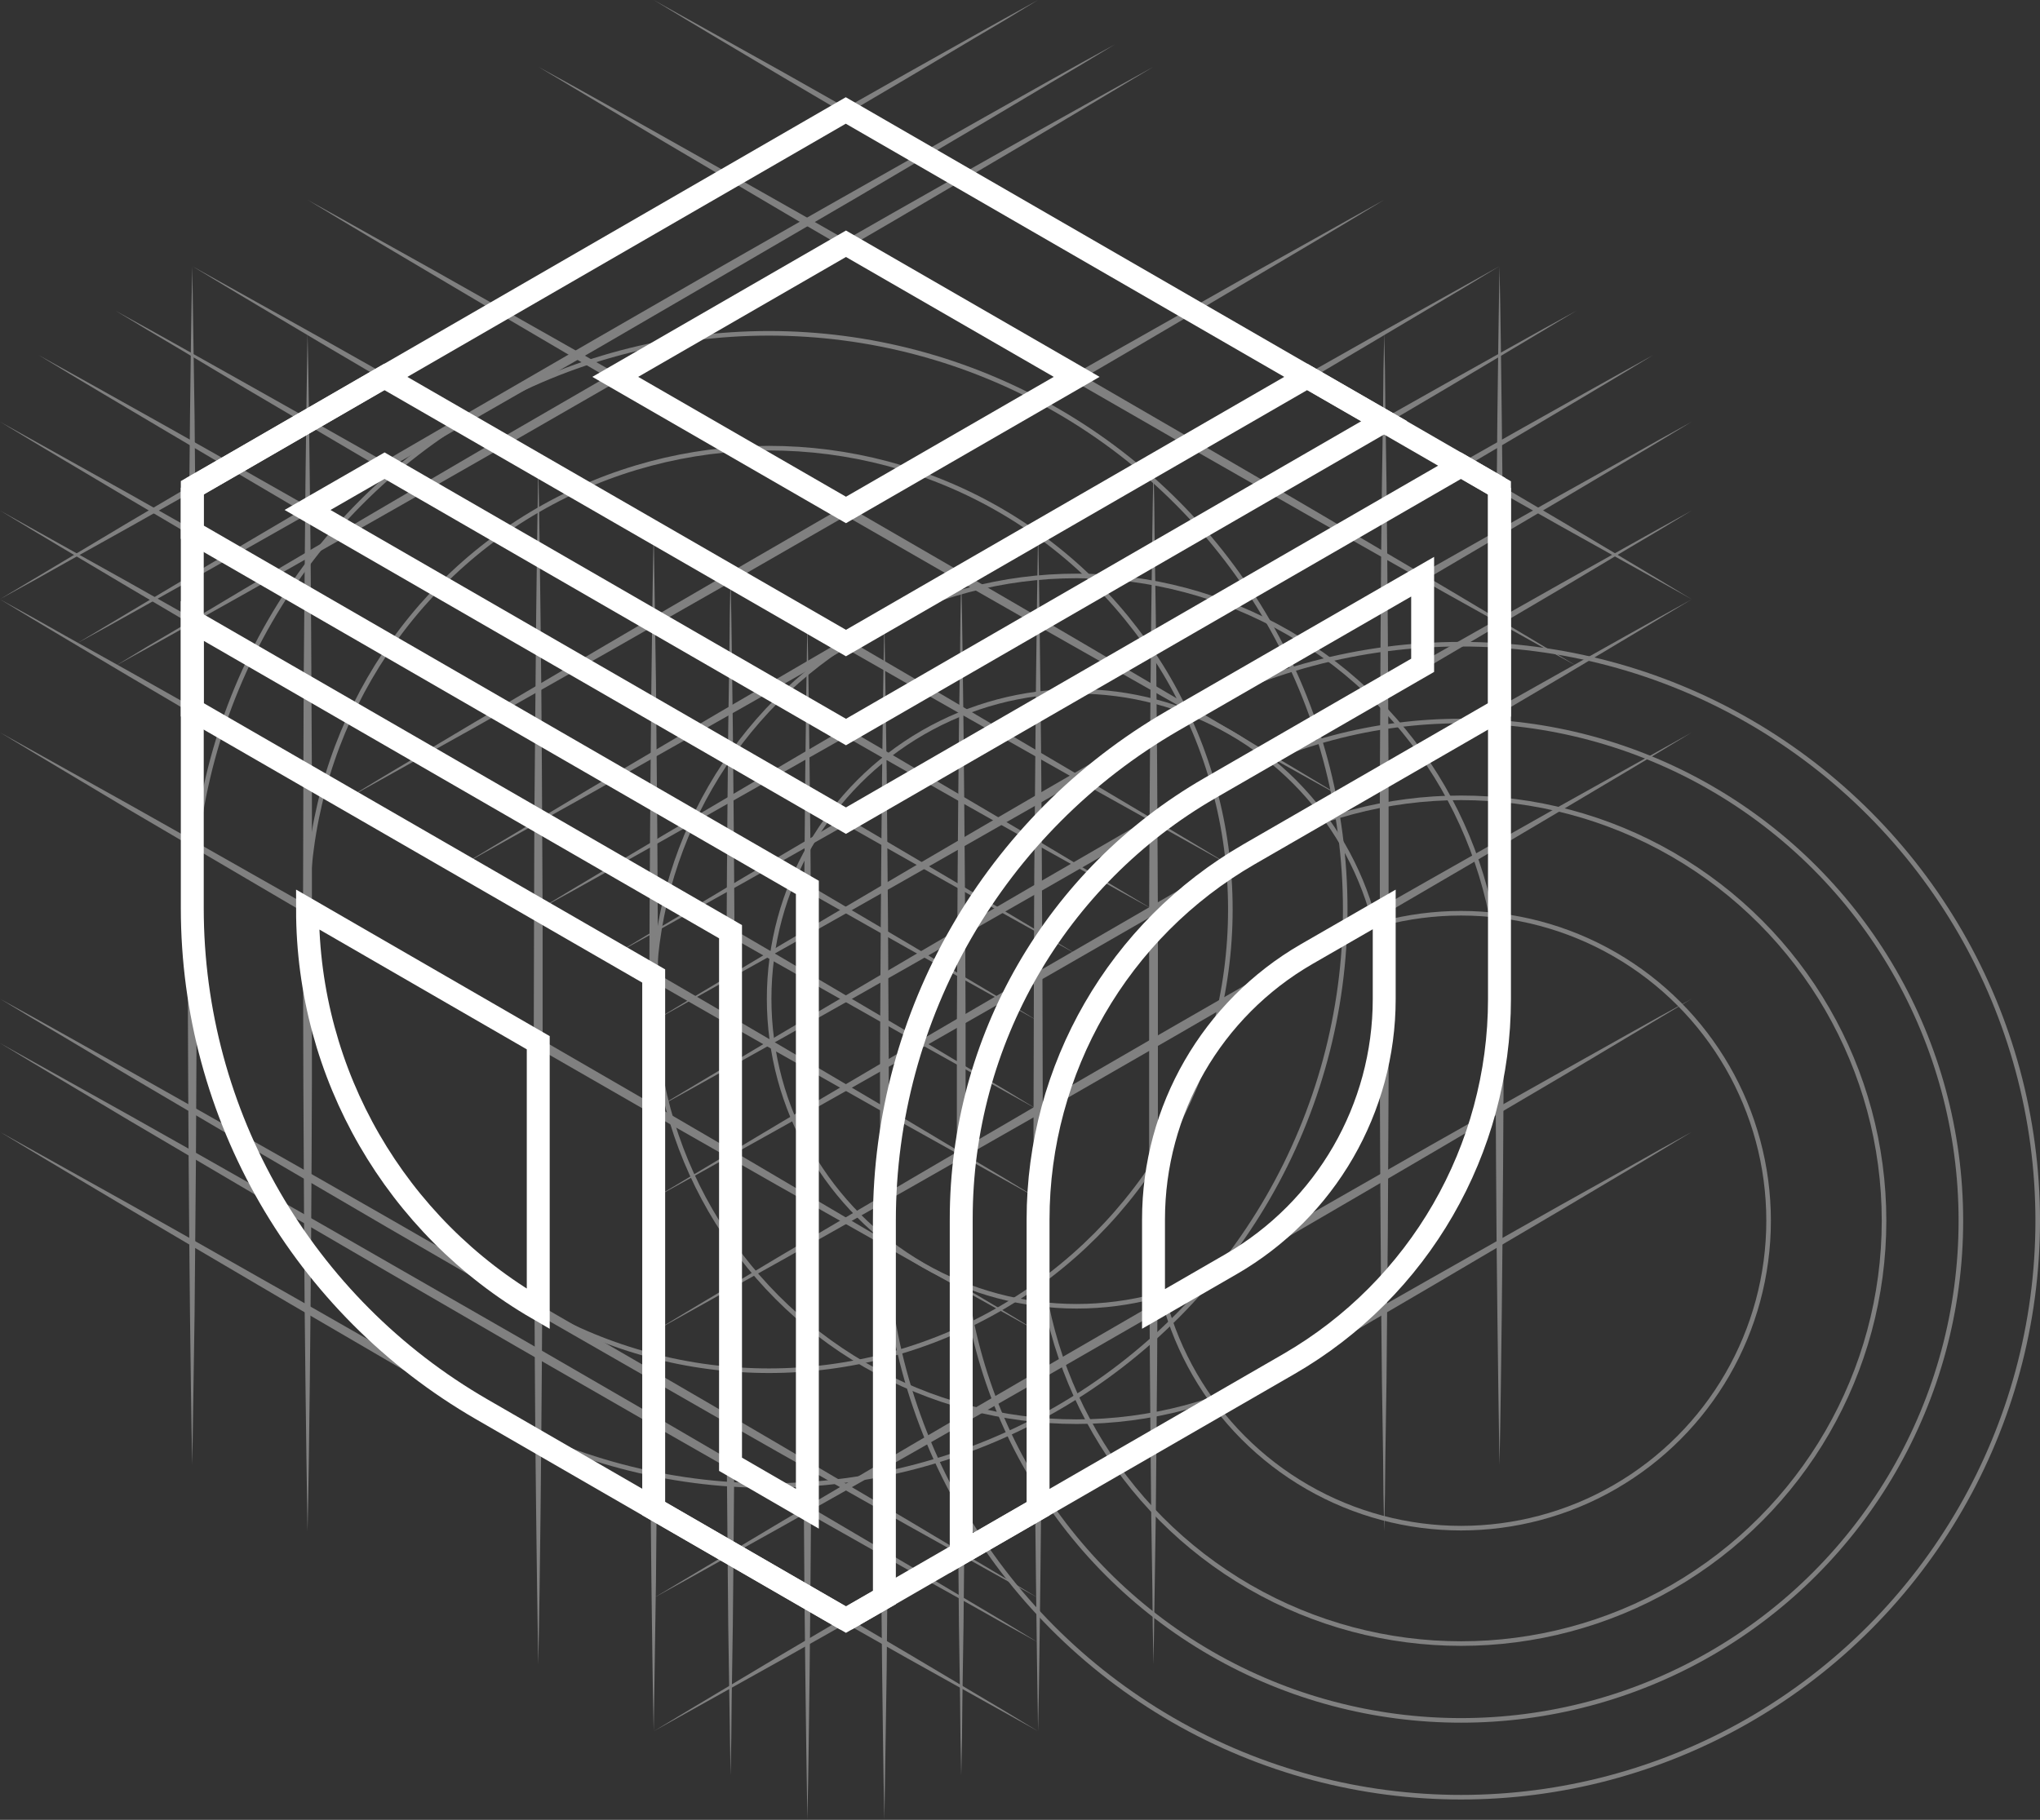<?xml version="1.0" encoding="utf-8"?>
<!-- Generator: Adobe Illustrator 25.0.0, SVG Export Plug-In . SVG Version: 6.00 Build 0)  -->
<svg version="1.1" id="Layer_1" xmlns="http://www.w3.org/2000/svg" xmlns:xlink="http://www.w3.org/1999/xlink" x="0px" y="0px"
	 viewBox="0 0 1072.6 957.1" style="enable-background:new 0 0 1072.6 957.1;" xml:space="preserve">
<rect x="0" y="0" width="1072.6" height="957.1" fill="#333333" stroke="none"/>
<style type="text/css">
	.st0{fill:#808080;}
	.st1{fill:none;stroke:#808080;stroke-width:2.41;stroke-miterlimit:10;}
	.st2{fill:none;stroke:#FFFFFF;stroke-width:12.05;stroke-miterlimit:10;}
</style>
<g id="Lines_30">
	<path class="st0" d="M545.8,0L529,10.2l-16.9,10l-33.9,20.2l-67.9,40c-22.6,13.3-45.3,26.5-68,39.7l-68.2,39.6l-68.3,39.2
		L137.4,238c-22.8,13-45.7,25.9-68.6,38.8L34.4,296l-17.1,9.6L0,315.1L16.9,305l16.9-10.1l33.8-20.2l67.9-40l68.1-39.7l68.1-39.5
		l68.3-39.3c22.8-13,45.6-26.1,68.5-39L477,38.4l34.4-19.3l17.2-9.6L545.8,0z"/>
	<path class="st0" d="M586.3,23.3l-16.9,10.2l-16.9,10l-33.9,20.2l-67.8,40l-68.1,39.7L314.6,183l-68.3,39.2l-68.5,39.1l-68.5,38.8
		l-34.4,19.2l-17.2,9.6l-17.3,9.5l16.9-10.1l16.9-10.1l33.9-20.2l67.9-40c22.6-13.3,45.3-26.6,68-39.7l68.2-39.5l68.2-39.3
		c22.9-13,45.6-26.1,68.5-39s45.7-25.9,68.6-38.8l34.3-19.3l17.2-9.6L586.3,23.3z"/>
	<path class="st0" d="M606.5,35.1l-16.9,10.1l-16.9,10.1l-33.8,20.2l-67.9,40l-68.1,39.7l-68.1,39.5L266.5,234
		c-22.8,13-45.6,26.1-68.4,39l-68.6,38.8l-34.4,19.3l-17.2,9.6l-17.2,9.5L77.5,340l17-10l33.8-20.2l67.9-40l68-39.8l68.2-39.5
		l68.3-39.2l68.4-39.1c22.8-13,45.7-25.9,68.6-38.8l34.4-19.2l17.2-9.6L606.5,35.1z"/>
	<path class="st0" d="M788.4,140l-16.8,10.2l-17,10.1l-33.8,20.1c-22.6,13.4-45.2,26.8-67.9,40l-68,39.8l-68.2,39.5L448.4,339
		c-22.8,13-45.5,26.1-68.4,39s-45.7,25.9-68.6,38.8L277,436l-17.2,9.6l-17.2,9.6l16.9-10.2l16.9-10.1l33.8-20.2l67.9-40l68.1-39.7
		l68.1-39.5l68.3-39.3l68.4-39l68.6-38.8l34.4-19.2l17.2-9.6L788.4,140z"/>
	<path class="st0" d="M727.8,105.1l-16.9,10.2L694,125.4l-33.9,20.1c-22.6,13.4-45.2,26.8-67.8,40l-68.1,39.8l-68.1,39.5l-68.3,39.3
		l-68.4,39l-68.6,38.8l-34.4,19.2l-17.2,9.6l-17.2,9.6l16.8-10.2l16.9-10.1l33.9-20.2l67.9-40c22.6-13.3,45.3-26.5,68-39.7
		l68.2-39.5l68.3-39.3c22.8-13,45.5-26.1,68.4-39s45.7-25.9,68.6-38.8l34.4-19.2l17.1-9.6L727.8,105.1z"/>
	<path class="st0" d="M828.9,163.4L812,173.5l-16.9,10.1l-33.9,20.2l-67.8,40l-68.1,39.7L557.2,323l-68.3,39.3
		c-22.8,13-45.6,26.1-68.5,39l-68.5,38.8l-34.4,19.3l-17.2,9.6l-17.3,9.5l16.9-10.2l16.9-10.1l33.9-20.1l67.9-40l68-39.8l68.1-39.5
		l68.3-39.2l68.5-39.1c22.8-13,45.7-25.9,68.6-38.8l34.3-19.2l17.2-9.6L828.9,163.4z"/>
	<path class="st0" d="M869.3,186.7l-16.9,10.2L835.5,207l-33.8,20.1l-67.9,40l-68.1,39.8l-68.1,39.5l-68.3,39.2
		c-22.8,13.1-45.6,26.2-68.4,39.1l-68.6,38.8l-34.4,19.2l-17.2,9.6l-17.2,9.5l16.8-10.1l17-10.1l33.8-20.2l67.9-40
		c22.6-13.3,45.3-26.5,68-39.7l68.2-39.5l68.3-39.3c22.8-13,45.5-26.1,68.4-39s45.7-25.9,68.6-38.8l34.4-19.3l17.2-9.6L869.3,186.7z
		"/>
	<path class="st0" d="M889.5,221.8L872.6,232l-16.9,10.1l-33.8,20.1l-67.9,40L686,342l-68.2,39.5l-68.3,39.3l-68.4,39
		c-22.8,13-45.7,25.9-68.6,38.8l-34.4,19.2l-17.2,9.6l-17.2,9.6l16.9-10.2l16.9-10.1l33.8-20.2l67.9-40c22.6-13.3,45.4-26.5,68-39.7
		l68.2-39.5l68.3-39.3c22.8-13,45.6-26.1,68.4-39s45.7-25.9,68.6-38.8l34.4-19.2l17.2-9.7L889.5,221.8z"/>
	<path class="st0" d="M889.5,268.5l-16.9,10.2l-16.9,10l-33.8,20.2l-67.9,40c-22.6,13.3-45.4,26.5-68,39.7l-68.2,39.6l-68.3,39.2
		l-68.4,39.1c-22.8,13-45.7,25.9-68.6,38.8l-34.4,19.2l-17.2,9.6l-17.2,9.5l16.9-10.1l16.9-10.1l33.8-20.2l67.9-40
		c22.6-13.3,45.4-26.5,68-39.7l68.2-39.5l68.3-39.3c22.8-13,45.6-26.1,68.4-39s45.7-25.9,68.6-38.8l34.4-19.3l17.2-9.6L889.5,268.5z
		"/>
	<path class="st0" d="M889.5,315.2l-16.9,10.1l-16.9,10.1l-33.8,20.2l-67.9,40c-22.6,13.3-45.4,26.5-68,39.7l-68.2,39.5l-68.3,39.3
		l-68.4,39.1c-22.8,13-45.7,25.9-68.6,38.8l-34.4,19.2l-17.2,9.6l-17.2,9.5l16.9-10.1l16.9-10.1l33.8-20.2l67.9-40
		c22.6-13.3,45.4-26.5,68-39.7l68.2-39.5l68.3-39.3l68.4-39.1c22.8-12.9,45.7-25.9,68.6-38.7l34.4-19.3l17.2-9.6L889.5,315.2z"/>
	<path class="st0" d="M889.5,385.2l-16.9,10.2l-16.9,10.1l-33.8,20.1c-22.6,13.4-45.2,26.8-67.9,40s-45.4,26.5-68,39.8l-68.2,39.5
		l-68.3,39.3l-68.4,39c-22.8,13-45.7,25.9-68.6,38.8l-34.4,19.2l-17.2,9.6l-17.2,9.6l16.9-10.2l16.9-10.1l33.8-20.2l67.9-40
		c22.6-13.3,45.4-26.4,68-39.7l68.2-39.5l68.3-39.3c22.8-13,45.6-26.1,68.4-39s45.7-25.9,68.6-38.8l34.4-19.2l17.2-9.6L889.5,385.2z
		"/>
	<path class="st0" d="M889.5,525.3l-16.9,10.1l-16.9,10.1l-33.8,20.2l-67.9,40c-22.6,13.3-45.4,26.5-68,39.7l-68.2,39.5l-68.3,39.3
		l-68.4,39.1c-22.8,13-45.7,25.9-68.6,38.8l-34.4,19.2l-17.2,9.6l-17.2,9.5l16.9-10.1l16.9-10.1l33.8-20.2l67.9-40
		c22.6-13.3,45.4-26.5,68-39.7l68.2-39.5l68.3-39.3l68.4-39.1c22.8-12.9,45.7-25.9,68.6-38.7l34.4-19.3l17.2-9.6L889.5,525.3z"/>
	<path class="st0" d="M889.5,595.3l-16.9,10.2l-16.9,10.1l-33.8,20.1l-67.9,40l-68,39.8L617.8,755l-68.3,39.3
		c-22.8,13-45.6,26.1-68.4,39s-45.7,25.9-68.6,38.8l-34.4,19.2l-17.2,9.6l-17.2,9.6l16.9-10.2l16.9-10.1l33.8-20.2l67.9-40
		c22.6-13.3,45.4-26.5,68-39.7l68.2-39.5l68.3-39.3c22.8-13,45.6-26.1,68.4-39s45.7-25.9,68.6-38.8l34.4-19.2l17.2-9.7L889.5,595.3z
		"/>
</g>
<g id="Lines_150">
	<path class="st0" d="M343.7,0l17.2,9.6l17.2,9.6l34.4,19.2c22.9,12.9,45.7,25.9,68.6,38.8l68.4,39l68.3,39.3L686,195
		c22.6,13.3,45.4,26.4,68,39.7l67.9,40l33.8,20.2l16.9,10.1l16.9,10.2l-17.2-9.6l-17.2-9.6l-34.4-19.2
		c-22.9-12.9-45.8-25.9-68.6-38.8c-22.8-12.9-45.6-26-68.4-39l-68.3-39.3l-68.2-39.5c-22.6-13.3-45.4-26.4-68-39.8
		s-45.3-26.6-67.9-40l-33.8-20.1l-16.9-10.1L343.7,0z"/>
	<path class="st0" d="M283,35.1l17.3,9.5l17.2,9.6l34.3,19.3c22.9,12.8,45.8,25.8,68.6,38.7l68.5,39.1l68.3,39.3l68.1,39.5
		c22.7,13.2,45.4,26.4,68,39.7l67.9,40l33.9,20.2l16.9,10.1l16.9,10.1l-17.3-9.5l-17.2-9.6L760,311.9l-68.5-38.8L623,234l-68.3-39.3
		l-68.1-39.5l-68.1-39.7l-67.8-40l-33.9-20.2l-16.9-10.1L283,35.1z"/>
	<path class="st0" d="M161.7,105.1l17.3,9.6l17.1,9.6l34.4,19.2c22.9,12.9,45.8,25.9,68.6,38.8c22.9,12.9,45.6,26,68.4,39l68.3,39.3
		l68.2,39.5c22.7,13.2,45.4,26.4,68,39.7l67.9,40l33.9,20.2l16.9,10.1l16.9,10.2l-17.3-9.6l-17.2-9.6l-34.4-19.2l-68.5-38.8
		c-22.9-12.9-45.7-26-68.5-39l-68.3-39.3l-68.1-39.5l-68.1-39.8c-22.6-13.2-45.2-26.6-67.8-40l-33.9-20.1l-16.9-10.1L161.7,105.1z"
		/>
	<path class="st0" d="M101.1,140l17.2,9.6l17.2,9.6l34.4,19.2c22.9,12.9,45.7,25.8,68.6,38.8l68.4,39l68.3,39.3l68.2,39.5
		c22.6,13.3,45.4,26.4,68,39.8s45.3,26.6,67.9,40l33.8,20.1L630,445l16.9,10.2l-17.2-9.6l-17.2-9.6l-34.4-19.2
		c-22.9-12.9-45.8-25.9-68.6-38.8c-22.8-12.9-45.6-26-68.4-39l-68.3-39.3l-68.2-39.5c-22.6-13.3-45.4-26.4-68-39.8
		s-45.3-26.6-67.9-40l-33.8-20.1L118,150.2L101.1,140z"/>
	<path class="st0" d="M60.7,163.4l17.2,9.5l17.2,9.6l34.4,19.3c22.9,12.8,45.7,25.8,68.6,38.7l68.4,39.1l68.3,39.3l68.1,39.5
		l68.1,39.7l67.9,40l33.8,20.2l16.9,10.1l16.9,10.1l-17.2-9.5l-17.2-9.6l-34.4-19.2c-22.9-12.9-45.8-25.8-68.6-38.8l-68.4-39.1
		L332.4,323l-68.2-39.5c-22.7-13.2-45.3-26.4-68-39.7l-67.9-40l-33.8-20.2l-17-10.1L60.7,163.4z"/>
	<path class="st0" d="M20.2,186.7l17.3,9.6l17.2,9.6L89,225.1c22.9,12.9,45.8,25.8,68.6,38.8c22.9,12.9,45.6,26,68.4,39l68.3,39.3
		l68.2,39.5c22.7,13.3,45.4,26.4,68,39.8s45.3,26.6,67.9,40l33.9,20.1l16.9,10.1l16.9,10.2l-17.3-9.6l-17.2-9.6l-34.4-19.2
		l-68.5-38.8c-22.9-12.9-45.7-26-68.5-39l-68.3-39.3l-68.1-39.5c-22.7-13.3-45.4-26.4-68.1-39.8s-45.2-26.6-67.8-40L54,207
		l-16.9-10.1L20.2,186.7z"/>
	<path class="st0" d="M0,221.8l17.2,9.6l17.2,9.6l34.4,19.2c22.9,12.9,45.8,25.9,68.6,38.8c22.9,12.9,45.6,26,68.4,39l68.3,39.3
		l68.2,39.5c22.7,13.3,45.4,26.4,68,39.8s45.3,26.6,67.9,40l33.8,20.1l17,10.1l16.8,10.2l-17.2-9.6l-17.2-9.6L477,498.6l-68.6-38.8
		l-68.4-39l-68.3-39.3L203.6,342c-22.7-13.3-45.4-26.4-68.1-39.8s-45.3-26.6-67.9-40l-33.8-20.1L16.9,232L0,221.8z"/>
	<path class="st0" d="M0,268.5l17.2,9.6l17.2,9.6l34.4,19.2c22.9,12.9,45.8,25.9,68.6,38.8c22.9,12.9,45.6,26,68.4,39l68.3,39.3
		l68.2,39.5c22.7,13.3,45.4,26.4,68,39.7l67.9,40l33.8,20.2l17,10.1l16.8,10.2l-17.2-9.6l-17.2-9.6L477,545.3l-68.6-38.8
		c-22.8-12.9-45.6-26-68.4-39l-68.3-39.3l-68.1-39.5c-22.7-13.3-45.4-26.4-68.1-39.8s-45.3-26.6-67.9-40l-33.8-20.1l-16.9-10.1
		L0,268.5z"/>
	<path class="st0" d="M0,315.2l17.2,9.5l17.2,9.7l34.4,19.2c22.9,12.9,45.8,25.8,68.6,38.8c22.9,12.9,45.6,26,68.4,39l68.3,39.3
		l68.2,39.5c22.7,13.2,45.4,26.4,68,39.7l67.9,40l33.8,20.2l17,10.1l16.8,10.2l-17.2-9.6l-17.2-9.6L477,592l-68.6-38.8
		c-22.8-12.9-45.6-26-68.4-39.1l-68.3-39.2l-68.1-39.5l-68.1-39.8l-67.9-40l-33.8-20.1l-16.9-10.1L0,315.2z"/>
	<path class="st0" d="M0,385.2l17.2,9.6l17.2,9.6l34.4,19.2c22.9,12.9,45.8,25.8,68.6,38.8c22.9,12.9,45.6,26,68.4,39l68.3,39.3
		l68.2,39.5c22.7,13.3,45.4,26.4,68,39.8s45.3,26.6,67.9,40l33.8,20.1l17,10.1l16.8,10.2l-17.2-9.6l-17.2-9.6L477,662l-68.6-38.8
		l-68.4-39l-68.3-39.3l-68.1-39.5c-22.7-13.3-45.4-26.4-68.1-39.8l-67.9-39.9l-33.8-20.2l-16.9-10.1L0,385.2z"/>
	<path class="st0" d="M0,525.3l17.2,9.5l17.2,9.6l34.4,19.3c22.9,12.9,45.8,25.8,68.6,38.8c22.9,12.9,45.6,26,68.4,39l68.3,39.3
		l68.2,39.5c22.7,13.2,45.4,26.4,68,39.7l67.9,40l33.8,20.2l17,10.1l16.8,10.1l-17.2-9.5l-17.2-9.6L477,802.1l-68.6-38.8
		c-22.8-12.9-45.6-26-68.4-39.1L271.7,685l-68.1-39.5l-68.1-39.8l-67.9-40l-33.8-20.2l-16.9-10L0,525.3z"/>
	<path class="st0" d="M0,548.6l17.2,9.6l17.2,9.6L68.8,587c22.9,12.9,45.8,25.8,68.6,38.8c22.9,12.9,45.6,26,68.4,39.1l68.3,39.2
		l68.2,39.5c22.7,13.3,45.4,26.4,68,39.8s45.3,26.6,67.9,40l33.8,20.1l17,10.1l16.8,10.2l-17.2-9.5l-17.2-9.7L477,825.4l-68.6-38.8
		c-22.8-12.9-45.6-26-68.4-39l-68.3-39.3l-68.1-39.5l-68.1-39.7l-67.9-40l-33.8-20.2l-16.9-10.1L0,548.6z"/>
	<path class="st0" d="M0,595.3l17.2,9.6l17.2,9.6l34.4,19.2c22.9,12.9,45.8,25.8,68.6,38.8c22.9,12.9,45.6,26,68.4,39l68.3,39.3
		l68.2,39.5c22.7,13.3,45.4,26.4,68,39.8s45.3,26.6,67.9,40l33.8,20.1l17,10.1l16.8,10.2l-17.2-9.6l-17.2-9.6L477,872.1l-68.6-38.8
		c-22.8-12.9-45.6-26-68.4-39L271.7,755l-68.1-39.5c-22.7-13.3-45.4-26.4-68.1-39.8s-45.3-26.6-67.9-40l-33.8-20.1l-16.9-10.1
		L0,595.3z"/>
</g>
<g id="Vertical_Lines">
	<path class="st0" d="M465,957.1l-0.4-19.7l-0.3-19.7l-0.5-39.4c-0.3-26.2-0.5-52.5-0.7-78.8c-0.2-26.2-0.3-52.5-0.4-78.7V563.2
		c0.1-26.3,0.2-52.5,0.4-78.8s0.4-52.5,0.7-78.8l0.5-39.4l0.3-19.7l0.4-19.7l0.3,19.7l0.3,19.7l0.6,39.4c0.2,26.3,0.5,52.5,0.7,78.8
		s0.2,52.5,0.4,78.8v157.6c-0.2,26.2-0.2,52.5-0.4,78.7s-0.5,52.6-0.7,78.8l-0.6,39.4l-0.3,19.7L465,957.1z"/>
	<path class="st0" d="M505.4,933.8l-0.4-19.7l-0.2-19.7l-0.6-39.4c-0.2-26.3-0.5-52.5-0.7-78.8s-0.2-52.5-0.4-78.8V539.8
		c0.2-26.2,0.2-52.5,0.4-78.7s0.4-52.6,0.7-78.8l0.6-39.4l0.2-19.7l0.4-19.7l0.4,19.7l0.3,19.7l0.5,39.4c0.3,26.2,0.5,52.5,0.7,78.8
		c0.2,26.2,0.3,52.5,0.4,78.7v157.6c-0.1,26.3-0.2,52.5-0.4,78.8s-0.4,52.5-0.7,78.8l-0.6,39.4l-0.2,19.7L505.4,933.8z"/>
	<path class="st0" d="M545.8,910.4l-0.3-19.7l-0.3-19.7l-0.5-39.4c-0.3-26.2-0.6-52.5-0.7-78.7s-0.3-52.6-0.4-78.8l-0.2-78.8
		l0.2-78.8c0.1-26.3,0.1-52.5,0.4-78.8s0.4-52.5,0.7-78.8l0.5-39.4l0.3-19.7l0.3-19.7l0.4,19.7l0.3,19.7l0.5,39.4
		c0.3,26.3,0.6,52.6,0.7,78.8s0.3,52.5,0.4,78.8l0.2,78.8l-0.2,78.8c-0.1,26.2-0.2,52.5-0.4,78.8c-0.1,26.2-0.4,52.5-0.7,78.7
		l-0.5,39.4l-0.3,19.7L545.8,910.4z"/>
	<path class="st0" d="M606.5,875.4l-0.4-19.7l-0.2-19.7l-0.6-39.4c-0.3-26.2-0.5-52.5-0.7-78.8c-0.2-26.2-0.3-52.5-0.4-78.7V481.5
		c0.1-26.3,0.2-52.5,0.4-78.8s0.4-52.5,0.7-78.8l0.5-39.4l0.3-19.7l0.4-19.7l0.4,19.7l0.2,19.7l0.6,39.4c0.2,26.3,0.5,52.5,0.7,78.8
		s0.2,52.5,0.4,78.8v157.6c-0.2,26.2-0.2,52.5-0.4,78.7s-0.5,52.6-0.7,78.8l-0.6,39.4l-0.3,19.7L606.5,875.4z"/>
	<path class="st0" d="M727.8,805.4l-0.4-19.7l-0.2-19.7l-0.6-39.4c-0.3-26.3-0.5-52.5-0.7-78.8s-0.3-52.5-0.4-78.8V411.5
		c0.1-26.3,0.3-52.6,0.4-78.8c0.1-26.2,0.4-52.5,0.7-78.8l0.6-39.4l0.2-19.7l0.4-19.7l0.4,19.7l0.2,19.7l0.6,39.4
		c0.3,26.2,0.5,52.5,0.7,78.8c0.2,26.2,0.2,52.5,0.4,78.8V569c-0.2,26.3-0.2,52.5-0.4,78.8s-0.5,52.5-0.7,78.8l-0.6,39.4l-0.2,19.7
		L727.8,805.4z"/>
	<path class="st0" d="M788.4,770.4l-0.3-19.7l-0.3-19.7l-0.5-39.4c-0.3-26.3-0.6-52.5-0.7-78.8s-0.3-52.5-0.4-78.8l-0.2-78.8
		l0.2-78.8c0.1-26.2,0.1-52.5,0.4-78.7s0.4-52.6,0.7-78.8l0.5-39.4l0.3-19.7l0.3-19.7l0.4,19.7l0.3,19.7l0.5,39.4
		c0.3,26.2,0.6,52.5,0.7,78.8s0.3,52.5,0.4,78.7l0.2,78.8l-0.2,78.8c-0.1,26.3-0.2,52.5-0.4,78.8s-0.4,52.5-0.7,78.8l-0.5,39.4
		l-0.3,19.7L788.4,770.4z"/>
	<path class="st0" d="M424.5,957.1l-0.3-19.7l-0.3-19.7l-0.5-39.4c-0.3-26.2-0.6-52.5-0.7-78.8s-0.3-52.5-0.4-78.7l-0.2-78.8
		l0.2-78.8c0.1-26.3,0.1-52.5,0.4-78.8s0.4-52.5,0.7-78.8l0.5-39.4l0.3-19.7l0.3-19.7l0.4,19.7l0.3,19.7l0.5,39.4
		c0.3,26.3,0.6,52.5,0.7,78.8s0.3,52.5,0.4,78.8L427,642l-0.2,78.8c-0.1,26.2-0.2,52.5-0.4,78.7s-0.4,52.6-0.7,78.8l-0.5,39.4
		l-0.3,19.7L424.5,957.1z"/>
	<path class="st0" d="M384.1,933.8l-0.3-19.7l-0.3-19.7l-0.6-39.4c-0.2-26.3-0.5-52.5-0.7-78.8s-0.2-52.5-0.4-78.8V539.8
		c0.2-26.2,0.2-52.5,0.4-78.7s0.4-52.6,0.7-78.8l0.6-39.4l0.2-19.7l0.4-19.7l0.4,19.7l0.3,19.7l0.5,39.4c0.3,26.2,0.5,52.5,0.7,78.8
		c0.2,26.2,0.3,52.5,0.4,78.7v157.6c-0.1,26.3-0.2,52.5-0.4,78.8s-0.4,52.5-0.7,78.8l-0.6,39.4l-0.2,19.7L384.1,933.8z"/>
	<path class="st0" d="M343.7,910.4l-0.4-19.7L343,871l-0.5-39.4c-0.3-26.2-0.5-52.5-0.7-78.7s-0.3-52.6-0.4-78.8V516.5
		c0.1-26.3,0.2-52.5,0.4-78.8s0.4-52.5,0.7-78.8l0.5-39.4l0.3-19.7l0.4-19.7l0.3,19.7l0.3,19.7l0.6,39.4c0.2,26.3,0.5,52.6,0.7,78.8
		s0.2,52.5,0.4,78.8v157.6c-0.2,26.2-0.2,52.5-0.4,78.8s-0.5,52.5-0.7,78.7l-0.6,39.4l-0.3,19.7L343.7,910.4z"/>
	<path class="st0" d="M283,875.4l-0.3-19.7l-0.3-19.7l-0.5-39.4c-0.3-26.2-0.6-52.5-0.7-78.8s-0.3-52.5-0.4-78.7l-0.2-78.8l0.2-78.8
		c0.1-26.3,0.1-52.5,0.4-78.8s0.4-52.5,0.7-78.8l0.5-39.4l0.3-19.7l0.3-19.7l0.4,19.7l0.3,19.7l0.5,39.4c0.3,26.3,0.6,52.5,0.7,78.8
		s0.3,52.5,0.4,78.8v157.6c-0.1,26.2-0.2,52.5-0.4,78.7s-0.4,52.6-0.7,78.8l-0.5,39.4l-0.3,19.7L283,875.4z"/>
	<path class="st0" d="M161.7,805.4l-0.3-19.7l-0.3-19.7l-0.5-39.4c-0.3-26.3-0.6-52.5-0.7-78.8s-0.3-52.5-0.4-78.8l-0.2-78.8
		l0.2-78.7c0.1-26.3,0.1-52.6,0.4-78.8s0.4-52.6,0.7-78.8l0.5-39.4l0.3-19.7l0.3-19.7l0.4,19.7l0.3,19.7l0.5,39.4
		c0.3,26.2,0.6,52.5,0.7,78.8s0.3,52.5,0.4,78.8V569c-0.1,26.3-0.2,52.5-0.4,78.8s-0.4,52.5-0.7,78.8l-0.5,39.4l-0.3,19.7
		L161.7,805.4z"/>
	<path class="st0" d="M101.1,770.4l-0.4-19.7l-0.3-19.7l-0.5-39.4c-0.3-26.3-0.5-52.5-0.7-78.8s-0.3-52.5-0.4-78.8V376.4
		c0.1-26.2,0.2-52.5,0.4-78.7s0.4-52.6,0.7-78.8l0.5-39.4l0.3-19.7l0.4-19.7l0.3,19.7l0.3,19.7l0.6,39.4c0.2,26.2,0.5,52.5,0.7,78.8
		s0.2,52.5,0.4,78.7V534c-0.2,26.3-0.2,52.5-0.4,78.8s-0.5,52.5-0.7,78.8l-0.6,39.4l-0.3,19.7L101.1,770.4z"/>
</g>
<g id="Circles">
	<circle class="st1" cx="404.3" cy="478.3" r="242.6"/>
	<circle class="st1" cx="404.3" cy="478.3" r="303"/>
	<circle class="st1" cx="566.1" cy="525.3" r="161.7"/>
	<circle class="st1" cx="566.1" cy="525.3" r="222.4"/>
	<circle class="st1" cx="768.2" cy="642" r="161.7"/>
	<circle class="st1" cx="768.2" cy="642" r="222.4"/>
	<circle class="st1" cx="768.2" cy="642" r="262.8"/>
	<circle class="st1" cx="768.2" cy="642" r="303.2"/>
</g>
<g id="Logo">
	<polyline class="st2" points="788.4,256.6 444.7,58.1 101.1,256.6 	"/>
	<path class="st2" d="M444.8,851.8l232.8-134.4c68.6-39.6,110.8-112.8,110.8-192V256.6"/>
	<path class="st2" d="M444.8,851.8L253.3,741.2c-94.2-54.4-152.2-154.8-152.2-263.6V256.5"/>
	<path class="st2" d="M788.4,256.6v116.7l-131.7,76c-68.6,39.6-110.9,112.9-110.9,192.1v152.1l-40.4,23.3V640.9
		c0-93.4,49.8-179.7,130.7-226.4L748,349.9v-46.6L616.7,379C522.8,433.3,465,533.5,465,641.9v198.3l-20.2,11.6l-20.3-11.7
		l-80.8-46.7V513.3l-242.6-140v-46.7l283,163.4v280.1l40.4,23.4V466.7L101.1,279.9v-23.4l20.2-11.6l80.8-46.7l242.7,140l242.5-140
		l40.5,23.3L444.8,385L202.2,244.9l-40.5,23.3l283.1,163.4l323.4-186.7L788.4,256.6z"/>
	<polygon class="st2" points="444.8,268.2 566.1,198.2 444.8,128.2 323.5,198.2 	"/>
	<path class="st2" d="M161.7,478.3L283,548.4v140l0,0C208,645,161.7,565,161.7,478.3z"/>
	<path class="st2" d="M727.8,478.3v47.1c0,57.6-30.7,110.7-80.6,139.5l-40.7,23.5v-47.1c0-57.5,30.7-110.7,80.5-139.5L727.8,478.3z"
		/>
</g>
</svg>
